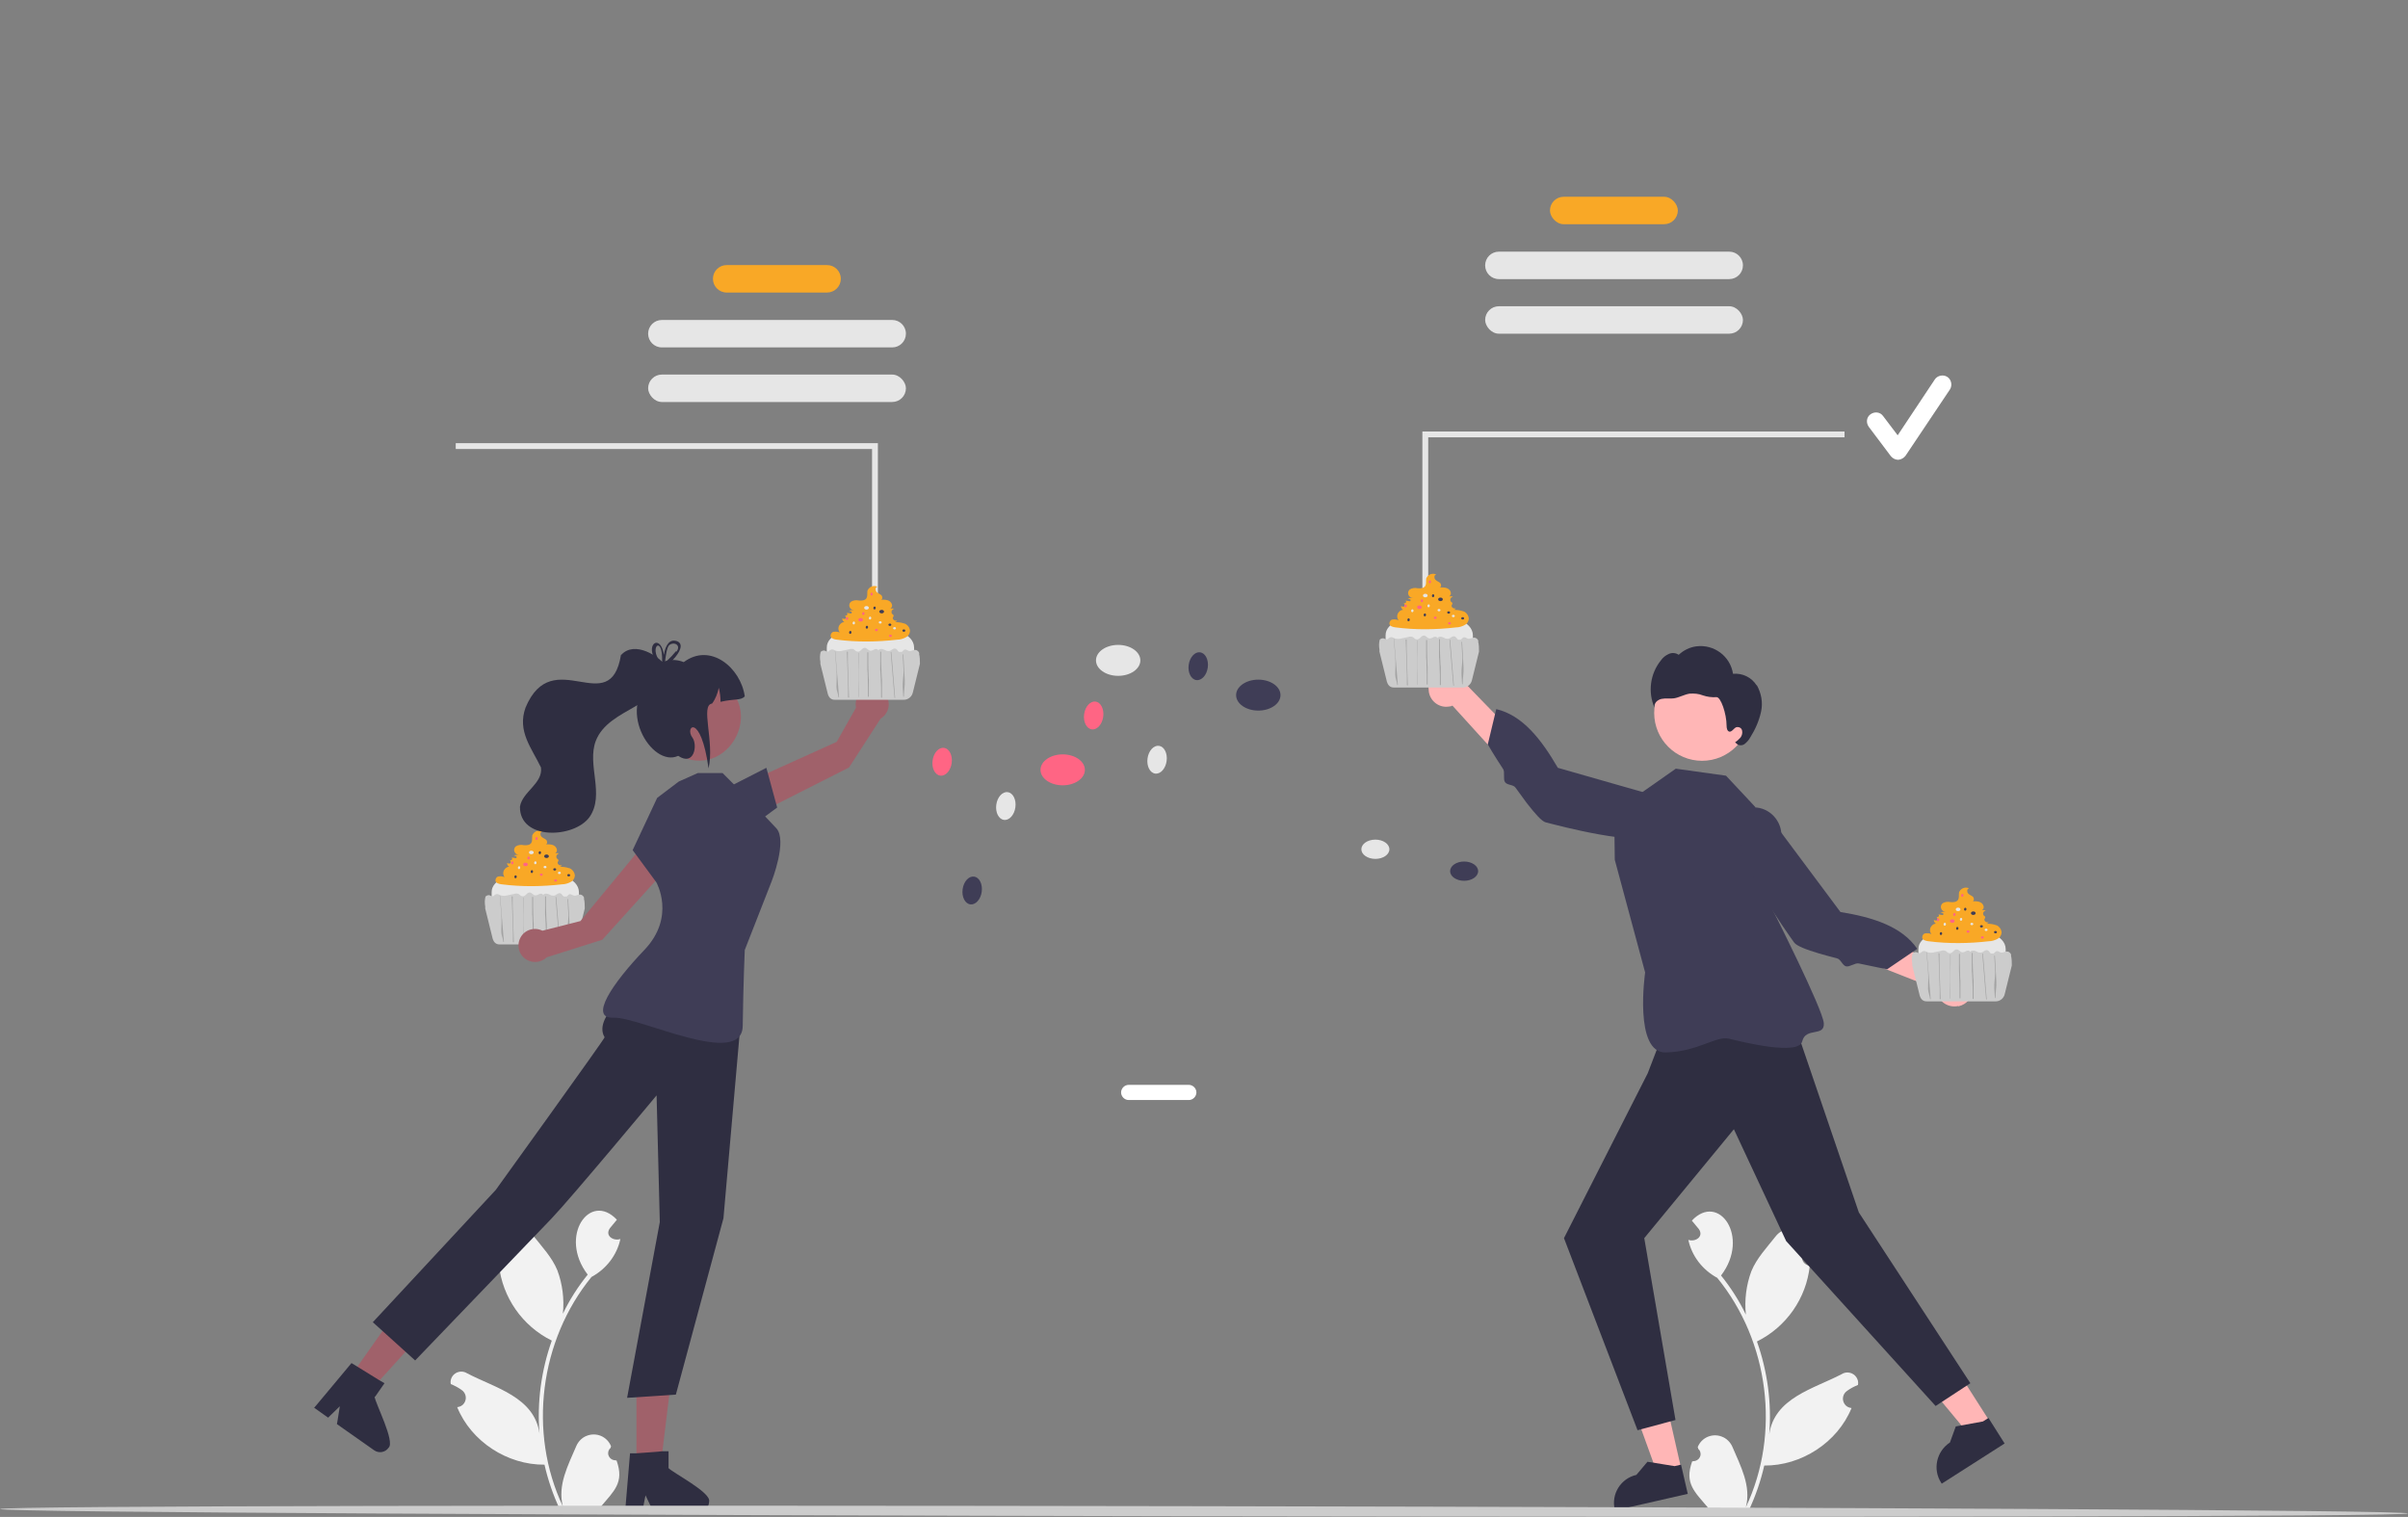 <?xml version="1.0" encoding="UTF-8"?>
<svg id="_레이어_1" data-name="레이어 1" xmlns="http://www.w3.org/2000/svg" version="1.1" viewBox="0 0 824.8 519.6">
  <rect x="0" y="0" width="824.8" height="519.6" fill="#808080" stroke="none"/>
  <defs>
    <style>
      .cls-1 {
        fill: #ccc;
      }

      .cls-1, .cls-2, .cls-3, .cls-4, .cls-5, .cls-6, .cls-7, .cls-8, .cls-9, .cls-10, .cls-11 {
        stroke-width: 0px;
      }

      .cls-2 {
        fill: #a0616a;
      }

      .cls-3 {
        fill: #3f3d56;
      }

      .cls-4 {
        fill: #f2f2f2;
      }

      .cls-5 {
        fill: #2f2e41;
      }

      .cls-6 {
        fill: #e6e6e6;
      }

      .cls-7 {
        fill: #000;
        isolation: isolate;
        opacity: .2;
      }

      .cls-8 {
        fill: #f9a826;
      }

      .cls-9 {
        fill: #ffb6b6;
      }

      .cls-10 {
        fill: #fff;
      }

      .cls-11 {
        fill: #ff6584;
      }
    </style>
  </defs>
  <rect class="cls-8" x="530.9" y="67.4" width="43.8" height="9.4" rx="4.7" ry="4.7"/>
  <path class="cls-6" d="M513.4,86.2h78.9c2.6,0,4.7,2.1,4.7,4.7h0c0,2.6-2.1,4.7-4.7,4.7h-78.9c-2.6,0-4.7-2.1-4.7-4.7h0c0-2.6,2.1-4.7,4.7-4.7Z"/>
  <rect class="cls-6" x="508.7" y="104.9" width="88.3" height="9.4" rx="4.7" ry="4.7"/>
  <path class="cls-6" d="M193.9,321.5h-21.7c-.6,0-3.8-1.7-3.8-3.8v-12.1c-.1-9.1,29.8-9.7,29.9,0v12.1c0,2.1-2.3,3.8-4.4,3.8Z"/>
  <path class="cls-8" d="M195,297.4c-1.1-.4-2.2-.5-3.3-.5.3,0,.6-.3.8-.5-.2,0-.4,0-.6,0-.2,0-.4-.1-.6-.3-.2-.1-.3-.4-.3-.6,0-.3.3-.5.3-.8,0-.3-.4-.5-.6-.7-.2-.4-.2-.9.1-1.2.2-.2.4-.4.7-.5-.4-.1-.9-.1-1.3,0,.5-.4.7-1,.5-1.5-.2-.7-.8-1.2-1.5-1.4-.7-.2-1.4-.2-2.2-.2.6-.2.5-1.2,0-1.6s-1.2-.6-1.6-1.1-.4-1.5.2-1.6v-.2c-1.4-.5-2.8.2-3.3,1.5,0,.1,0,.2,0,.3-.1.7.1,1.5-.3,2.2-.5.8-1.6.9-2.6.8-.9-.2-1.9-.1-2.7.4-.7.6-.8,1.6-.2,2.3.3.4.8.6,1.3.6-.6,0-1.2,0-1.8.2l.6.2c.1,0,.2.1.3.2.1,0,.1.2,0,.4,0,.2-.3.2-.5.1l-1.3-.2c.3,0,.4.4.3.6,0,.3-.4.4-.6.3,0,0-.1,0-.2-.1.1.2.2.3.3.5,0,.2,0,.4,0,.6-.3.2-.6.3-.9.1-.1,0-.2,0-.3-.1,0,0,0,0,0,.1,0,.5.3.9.7,1.2-.6,0-1.1.3-1.5.8-.7.8-.7,2,0,2.8-.6-.3-1.3-.4-2-.3-.7,0-1.2.7-1.2,1.4.1.9,1.2,1.2,2.1,1.3,6.9.9,13.9.8,20.8,0,.9,0,1.9-.3,2.7-.7.9-.4,1.5-1.2,1.6-2.2,0-1.1-.8-2.2-1.8-2.6Z"/>
  <path class="cls-1" d="M200.1,307.6c-.2-.7-.8-1.2-1.5-1.2-.7,0-1.3.5-1.9.4-.5,0-1-.6-1.5-.5-.5,0-.8.6-1.1.8h-1c-.4-.3-.6-.9-1.1-1.1-.8-.3-1.4.6-2.2.8-.5,0-1,0-1.4-.3-.4-.2-.9-.4-1.3-.4-.4,0-.8.1-1.1.5,0-.2-.3-.5-.6-.5-.4,0-.7.1-1,.3-.3.2-.7.3-1,.3-.8,0-1.2-1-2-1-1,0-1.4,1.5-2.5,1.3-.5,0-.8-.5-1.3-.8-.5-.2-1-.2-1.5,0l-2.4.5c-.7.2-1.5.2-2.2,0-.5-.2-1-.6-1.6-.4-.5.1-.7.7-1.2.7-.3,0-.6-.1-.9-.3-.5-.2-1.1,0-1.5.4-.3,1.1-.3,2.3-.1,3.4,0,.2,0,.5,0,.7l2.4,9.7c.3,1.5,1,2.6,2.5,2.6h23.7c1.5,0,2.8-1.1,3.1-2.6l2.4-9.7s0,0,0,0c0-1.2,0-2.3-.3-3.5Z"/>
  <path class="cls-7" d="M171.2,306.9l.5,6.1c.2,2,0,4.1,0,6.1,0,1.2.6,2.3.7,3.5,0,.1.2.1.2,0l-.5-6.1-.5-6.1-.3-3.5c0-.1-.2-.1-.2,0h0Z"/>
  <path class="cls-7" d="M175.3,307.1l.2,6.1.2,6.1v3.4c.1.1.3.1.3,0l-.2-6.1-.2-6.1v-3.4c-.1-.1-.3-.1-.3,0Z"/>
  <path class="cls-7" d="M179.3,307.5v5.9c0,0-.1,5.8-.1,5.8v3.3c0,0,0,.1,0,.1,0,0,.1,0,.1-.1v-5.9c0,0,.1-5.8.1-5.8v-3.3c0,0,0-.1,0-.1,0,0-.1,0-.1.1Z"/>
  <path class="cls-7" d="M182.3,307.3v5.9c.1,0,.2,5.9.2,5.9v3.3c0,0,.1.1.2.1,0,0,.1,0,.1-.1v-5.9c-.1,0-.2-5.9-.2-5.9v-3.3c0,0-.1-.1-.2-.1,0,0-.1,0-.1.1h0Z"/>
  <path class="cls-7" d="M186.7,307.1v6.1c.1,0,.3,6.1.3,6.1v3.4c0,0,.1.1.2.1,0,0,.1,0,.1-.1v-6.1c-.1,0-.3-6.1-.3-6.1v-3.4c0,0-.1-.1-.2-.1,0,0,0,0-.1.1Z"/>
  <path class="cls-7" d="M190.3,307.3l.5,6.1.5,6.1.3,3.4c0,.1.2.1.2,0l-.5-6.1-.5-6.1-.3-3.4c0-.1-.2-.1-.2,0Z"/>
  <path class="cls-7" d="M194.4,308l.3,5.6c0,1.9-.4,3.7-.3,5.6l.2,3.2c0,.1.2.1.2,0,0-1.9.4-3.7.3-5.6l-.3-5.6-.2-3.2c0-.1-.2-.1-.2,0Z"/>
  <ellipse class="cls-6" cx="182" cy="292" rx=".8" ry=".6"/>
  <ellipse class="cls-3" cx="187.2" cy="293.3" rx=".8" ry=".6"/>
  <ellipse class="cls-11" cx="180" cy="296.1" rx=".8" ry=".6"/>
  <ellipse class="cls-6" cx="186.7" cy="297" rx=".5" ry=".4"/>
  <ellipse class="cls-3" cx="190" cy="297.8" rx=".5" ry=".4"/>
  <ellipse class="cls-11" cx="185.4" cy="299.6" rx=".5" ry=".4"/>
  <ellipse class="cls-6" cx="191.6" cy="299" rx=".5" ry=".4"/>
  <ellipse class="cls-3" cx="194.8" cy="299.8" rx=".5" ry=".4"/>
  <ellipse class="cls-11" cx="190.3" cy="301.6" rx=".5" ry=".4"/>
  <ellipse class="cls-6" cx="177.9" cy="297.4" rx=".5" ry=".4" transform="translate(-141 433.1) rotate(-82.2)"/>
  <ellipse class="cls-3" cx="176.6" cy="300.6" rx=".5" ry=".4" transform="translate(-145.2 434.5) rotate(-82.2)"/>
  <ellipse class="cls-11" cx="175.5" cy="295.8" rx=".5" ry=".4" transform="translate(-141.4 429.3) rotate(-82.2)"/>
  <ellipse class="cls-6" cx="183.5" cy="295.7" rx=".5" ry=".4" transform="translate(-134.5 437.2) rotate(-82.2)"/>
  <ellipse class="cls-3" cx="182.3" cy="298.9" rx=".5" ry=".4" transform="translate(-138.7 438.6) rotate(-82.2)"/>
  <ellipse class="cls-11" cx="181.1" cy="294.1" rx=".5" ry=".4" transform="translate(-134.9 433.4) rotate(-82.2)"/>
  <ellipse class="cls-3" cx="185" cy="292.3" rx=".5" ry=".4" transform="translate(-129.8 435.7) rotate(-82.2)"/>
  <ellipse class="cls-11" cx="183.9" cy="287.5" rx=".5" ry=".4" transform="translate(-126 430.4) rotate(-82.2)"/>
  <ellipse class="cls-6" cx="383" cy="226.2" rx="7.6" ry="5.3"/>
  <ellipse class="cls-3" cx="431" cy="238.1" rx="7.6" ry="5.3"/>
  <ellipse class="cls-11" cx="364" cy="263.7" rx="7.6" ry="5.3"/>
  <ellipse class="cls-6" cx="471.1" cy="290.9" rx="4.8" ry="3.3"/>
  <ellipse class="cls-3" cx="501.5" cy="298.4" rx="4.8" ry="3.3"/>
  <ellipse class="cls-6" cx="344.7" cy="276.3" rx="4.8" ry="3.3" transform="translate(24 580.1) rotate(-82.2)"/>
  <ellipse class="cls-3" cx="333.2" cy="305.3" rx="4.8" ry="3.3" transform="translate(-14.7 593.7) rotate(-82.2)"/>
  <ellipse class="cls-11" cx="322.9" cy="261.1" rx="4.8" ry="3.3" transform="translate(20.2 545.4) rotate(-82.2)"/>
  <ellipse class="cls-6" cx="396.7" cy="260.5" rx="4.8" ry="3.3" transform="translate(84.4 617.9) rotate(-82.2)"/>
  <ellipse class="cls-11" cx="374.9" cy="245.4" rx="4.8" ry="3.3" transform="translate(80.6 583.2) rotate(-82.2)"/>
  <path class="cls-4" d="M580,500.5c1.3,0,2.4-1,2.5-2.3,0-.7-.2-1.4-.8-1.9,0-.2-.1-.4-.2-.6,1.3-3.3,5-4.9,8.3-3.6,1.6.6,2.9,1.9,3.6,3.5,2.8,6.6,6.5,13.4,4.6,20.7,12-25.4,7.9-56.9-9.8-78.6-5-2.7-8.7-7.4-9.9-13,2.4.8,5.4-1.1,3.6-3.7-.8-1-1.6-1.9-2.4-2.9,9.2-9.8,20.1,5.6,10,18.8,3.3,4.1,6.2,8.6,8.5,13.4-.5-5,.1-10.1,1.9-14.9,1.8-4.4,5.3-8.1,8.3-11.9,2.2-2.9,6.4-3.4,9.2-1.1,1.4,1.1,2.3,2.7,2.5,4.5-3.4,1.1-3.8,6,0,6.7-1.2,11.1-8,20.9-18.1,25.9,3.6,10.2,5.1,21.1,4.2,31.9,1.7-12.6,15.3-15.7,24.8-20.7,1.7-1.1,4-.6,5.1,1.1.5.8.7,1.7.5,2.6-1.3.5-2.6,1.2-3.7,2-1.5,1-1.9,3-.9,4.5.5.8,1.4,1.3,2.4,1.4-4.8,11.8-17.2,19.8-29.9,19.7-1.2,5.3-3,10.5-5.3,15.4h-18.9c0-.2-.1-.4-.2-.6,1.7.1,3.5,0,5.2-.3-4.6-5.5-8.2-8.3-5.5-15.9h0s0,0,0,0Z"/>
  <path class="cls-4" d="M210.8,500.2c-1.3,0-2.4-1-2.5-2.3,0-.7.2-1.4.8-1.9l.2-.6c-1.3-3.3-5-4.9-8.3-3.6-1.6.6-2.9,1.9-3.6,3.5-2.8,6.6-6.5,13.4-4.6,20.7-12-25.4-7.9-56.9,9.8-78.6,5-2.7,8.7-7.4,9.9-13-2.4.8-5.4-1.1-3.6-3.7.8-1,1.6-1.9,2.4-2.9-9.2-9.8-20.1,5.6-10,18.8-3.3,4.1-6.2,8.6-8.5,13.4.5-5-.1-10.1-1.9-14.9-1.8-4.4-5.3-8.1-8.3-11.9-2.2-2.9-6.4-3.4-9.2-1.1-1.4,1.1-2.3,2.7-2.5,4.5,3.4,1.1,3.8,6,0,6.7,1.2,11.1,8,20.9,18.1,25.9-3.6,10.2-5.1,21.1-4.2,31.9-1.7-12.6-15.3-15.7-24.8-20.7-1.7-1.1-4-.6-5.1,1.1-.5.8-.7,1.7-.5,2.6,1.3.5,2.6,1.2,3.7,2,1.5,1,1.9,3,.9,4.5-.5.8-1.4,1.3-2.4,1.4,4.8,11.8,17.2,19.8,29.9,19.7,1.2,5.3,3,10.5,5.3,15.4h18.9c0-.2.1-.4.2-.6-1.7.1-3.5,0-5.2-.3,4.6-5.5,8.2-8.3,5.5-15.9h0s0,0,0,0Z"/>
  <path class="cls-2" d="M258.1,279.5l-2-11.6,30.5-13.8,6.6-11.7c-.6-3.1,1.3-6.1,4.4-6.7,3.1-.6,6.1,1.3,6.7,4.4.5,2.4-.6,4.8-2.7,6.1l-10.8,16.7-32.6,16.5Z"/>
  <polygon class="cls-3" points="248.8 270 262.5 263 266.2 276.6 256.6 283.7 248.8 270"/>
  <polygon class="cls-2" points="218 502 226.3 502 230.2 469.9 218 469.9 218 502"/>
  <path class="cls-5" d="M229,502.7v-5.6h-2.2c0,.1-8.9.7-8.9.7h-2.1c0,.1-1.6,19-1.6,19v1c0,0,5.8,0,5.8,0l.2-1,.9-4.6,2.2,4.6.5,1h15.6c1.9,0,3.5-1.6,3.5-3.5.7-3.1-12.3-9.7-14-11.5h0Z"/>
  <polygon class="cls-2" points="119.6 472.1 126.4 476.8 148.1 452.9 138.1 445.9 119.6 472.1"/>
  <path class="cls-5" d="M128.5,478.4l3.2-4.6-1.9-1.1-7.6-4.7-1.8-1.1-12.1,14.5-.7.8,4.8,3.4.7-.7,3.3-3.2-.8,5-.2,1.1,12.8,9c1.6,1.1,3.8.7,4.9-.9,2.3-2.1-4.5-15.1-4.8-17.5h0Z"/>
  <path class="cls-2" d="M230.8,294.7l-10.7-5-21.3,25.8-13,3.3c-2.8-1.4-6.2-.3-7.6,2.5-1.4,2.8-.3,6.2,2.5,7.6,2.2,1.1,4.8.7,6.6-1l19-6,24.5-27.1Z"/>
  <path class="cls-5" d="M220,336.3s-17.5,11.4-12.9,19c.2.3-37.3,52.3-37.3,52.3l-42.1,45.3,14.5,13.1s40-41.6,46.7-48.6,36-42.2,36-42.2l1.1,43.4-11.2,60.2,16.7-1.1,16.3-60.4,6-68.4-33.7-12.8Z"/>
  <path class="cls-3" d="M232.5,267.7l-7.4,5.6-8.4,17.9,8.1,11s6.8,11.8-4.1,23.2-19.2,23.6-10.5,23.2,44,17.5,44.2,2.8.7-26,.7-26l9.2-23.5s5.5-14,1.6-18.2-9-9.5-9-9.5l-9.4-9.4h-8.5l-6.5,2.9Z"/>
  <path class="cls-2" d="M246.3,233.3c16.5,9.4,3,34.2-13.9,25.4-16.5-9.4-3-34.2,13.9-25.4Z"/>
  <path class="cls-5" d="M255.1,238.5c-1.2,1.5-3.6.8-8.3,1.9,0-1.6-.2-3.2-.6-4.8-.4,1.9-1.1,3.8-2.3,5.4-4.1.5.9,13-1.2,22.2-2.7-19.4-8.4-14.3-5.5-10.5,1.8,2.5.6,9.9-4.9,6.2-9.1,4.3-22.2-17.2-7.7-27.4-.3-5.5,5.8-6.3,9.6-4.7,9.1-6.8,19.5,1.9,20.9,11.7h0Z"/>
  <path class="cls-5" d="M212.7,224.3c-3.7,22.6-23.4-4.2-32.7,18.1-2.9,8.1,2.1,13.8,5.3,20.5.7,5.5-6.4,8.3-7.2,13.4-.2,11.6,18.5,10.9,23.8,3.6,5.4-7.7-1-18,2.2-26.2,4.5-11.4,23-11.5,24.7-24.8-3.1-4.4-11.5-9.5-16-4.6Z"/>
  <path class="cls-5" d="M227.6,226.6c-.1,0-.2.1-.3.2h0c-.1,0-.2.1-.3.2,0,0,0,0,0,0-.1-.1-.3-.3-.4-.4,0,.2,0,.4,0,.6h0c.1.2.3.3.4.5.1,0,.2-.2.4-.3,0,0,.2-.1.2-.2,0-.2,0-.4,0-.6h0ZM231.4,219.5c-2.8-.6-3.7,3-4,4.8-1-6.5-5.3-4.4-3.8,0,.5,1.3,1.2,2.5,2.2,3.5.1.2.3.3.4.5-.2.9.7.7,1.9-.2.9-.6,1.7-1.3,2.4-2.1,2.3-2.4,4.1-5.7,1-6.5ZM231.5,223.1c-.9,1.1-1.9,2.2-2.9,3.1-.3.3-.7.6-1,.9,0,0,0,.1,0,.2,0,0,0,.1,0,.2-.4.6-.8.3-.9-.2,0,0,0,0,0,0-.5-.5-.9-1.1-1.3-1.7-2.6-4.5,1.6-7.6,1.4.8,0,0,0,.2,0,.2,0,.2,0,.4,0,.6h0c.1.2.3.3.4.5.1,0,.2-.2.4-.3,0,0,.2-.1.2-.2,0-.2,0-.4,0-.6h0c.2-1.7.6-4.8,1.4-5.6,1.8-1.4,4.2.1,2.5,2.2h0ZM227.6,226.6c-.1,0-.2.1-.3.2h0c-.1,0-.2.1-.3.2,0,0,0,0,0,0-.1-.1-.3-.3-.4-.4,0,.2,0,.4,0,.6h0c.1.2.3.3.4.5.1,0,.2-.2.4-.3,0,0,.2-.1.2-.2,0-.2,0-.4,0-.6h0Z"/>
  <polygon class="cls-9" points="575.9 503.3 567.8 505.1 556.8 474.7 568.8 472 575.9 503.3"/>
  <path class="cls-5" d="M578.1,511.7l-25,5.7v-.3c-1.3-5.4,2.1-10.7,7.4-11.9h0s3.8-4.5,3.8-4.5l9.3,1.5,2.2-.5,2.3,10h0Z"/>
  <polygon class="cls-9" points="681.8 487.3 674.8 491.8 654.1 466.9 664.5 460.2 681.8 487.3"/>
  <path class="cls-5" d="M686.7,494.4l-21.6,13.8-.2-.3c-3-4.6-1.6-10.8,3-13.8h0s2-5.5,2-5.5l9.3-1.7,1.9-1.2,5.5,8.7Z"/>
  <polygon class="cls-5" points="570.5 351.7 564.4 367.6 535.7 424.1 560.9 489.9 573.9 486.4 563.2 424.1 593.9 386.8 611.8 425.1 663 481.6 674.9 473.8 636.7 415.3 611.4 341.1 570.5 351.7"/>
  <path class="cls-3" d="M601.3,276.5l-10.1-10.8-17.2-2.4-21.1,14.8.2,16.4,10.4,38.6s-4,27.7,7.1,27.4,17.2-5.8,21.7-4.7,23.8,5.9,25,.9,7.7-1.4,7.4-6.2-17.6-39-17.6-39l3-24.1c.7-5.3-3.1-10.2-8.4-10.8h0c-.2,0-.4,0-.5,0h0Z"/>
  <path class="cls-9" d="M670.7,344.6c-3.3.7-6.6-1.4-7.3-4.7,0-.4-.1-.7-.1-1.1l-46.2-18.2,8.8-7.2,43.8,19c3.4.1,6.1,3,6,6.4,0,2.9-2.1,5.3-4.9,5.9Z"/>
  <path class="cls-3" d="M605.2,278.5s-7.9,0-8.8,8.9,15.5,31.7,18.1,35.4c.8,1.2,4.2,2.5,8.6,3.8,1.9.6,4.1,1.1,6.2,1.7,1.2.3,1.8,2.4,3,2.7,1.2.3,3.1-1.2,4.3-1,5.5,1.2,9.8,2,9.8,2l10.3-7c-5.2-7.6-15.1-10.8-26.3-12.6l-25.2-33.8Z"/>
  <path class="cls-9" d="M489.4,236.9c.5,3.4,3.7,5.7,7,5.1.4,0,.7-.1,1.1-.3l33.4,36.8,3.6-10.8-33.3-34.3c-1.3-3.2-4.9-4.6-8.1-3.3-2.6,1.1-4.2,3.9-3.7,6.7h0Z"/>
  <path class="cls-3" d="M574.3,274.7s2.8,7.3-5.2,11.4-35.2-3.3-39.6-4.4c-1.4-.3-3.8-3.1-6.6-6.7-1.2-1.6-2.5-3.4-3.8-5.2-.7-1.1-2.9-.8-3.6-1.9-.7-1,0-3.4-.6-4.4-3.1-4.7-5.3-8.5-5.3-8.5l2.9-12.1c9,2.1,15.4,10.3,21.1,20.1l40.6,11.6Z"/>
  <circle class="cls-9" cx="583" cy="244.2" r="16.4"/>
  <path class="cls-5" d="M601.7,234.8c-1.7-2.8-4.9-4.3-8.1-4-.9-6-6.5-10.2-12.6-9.4-2.2.3-4.3,1.3-6,2.9-1-.7-2.3-.8-3.4-.3-1.1.5-2,1.2-2.7,2.2-3.7,4.6-4.5,10.8-2.2,16.2-.4-1.4,1-2.7,2.4-3,1.4-.3,2.9,0,4.3-.2,1.8-.3,3.5-1.3,5.3-1.6,1.6-.1,3.1,0,4.6.6,1.5.5,3,.7,4.6.6,1.5-.2,3.5,5.7,3.5,9.8,0,.8.2,1.8.9,2,.9.2,1.5-1.1,2.4-1.5.9-.2,1.8.2,2,1.1.2.8,0,1.7-.5,2.4-.6.7-1.2,1.2-1.9,1.7l.4.3c.7.8,1.9.9,2.8.3.8-.6,1.5-1.4,2-2.3,1.7-2.7,3-5.6,3.7-8.8.7-3.1.1-6.4-1.5-9.2Z"/>
  <ellipse class="cls-3" cx="410.7" cy="228.4" rx="4.8" ry="3.3" transform="translate(128.4 604.1) rotate(-82.2)"/>
  <path class="cls-6" d="M682.6,341h-21.7c-.6,0-3.8-1.7-3.8-3.8v-12.1c-.1-9.1,29.8-9.7,29.9,0v12.1c0,2.1-2.3,3.8-4.4,3.8Z"/>
  <path class="cls-8" d="M683.7,316.9c-1.1-.4-2.2-.5-3.3-.5.3,0,.6-.3.8-.5-.2,0-.4,0-.6,0-.2,0-.4-.1-.6-.3-.2-.1-.3-.4-.3-.6,0-.3.3-.5.3-.8,0-.3-.4-.5-.6-.7-.2-.4-.2-.9.1-1.2.2-.2.4-.4.7-.5-.4-.1-.9-.1-1.3,0,.5-.4.7-1,.5-1.5-.2-.7-.8-1.2-1.5-1.4-.7-.2-1.4-.2-2.2-.2.6-.2.5-1.2,0-1.6s-1.2-.6-1.6-1.1-.4-1.5.2-1.6v-.2c-1.4-.5-2.8.2-3.3,1.5,0,.1,0,.2,0,.3-.1.7.1,1.5-.3,2.2-.5.8-1.6.9-2.6.8-.9-.2-1.9-.1-2.7.4-.7.6-.8,1.6-.2,2.3.3.4.8.6,1.3.6-.6,0-1.2,0-1.8.2l.6.2c.1,0,.2.1.3.2.1,0,.1.2,0,.4,0,.2-.3.2-.5.1l-1.3-.2c.3,0,.4.4.3.6s-.4.4-.6.3c0,0-.1,0-.2-.1.1.2.2.3.3.5,0,.2,0,.4,0,.6-.3.2-.6.3-.9.1-.1,0-.2,0-.3-.1,0,0,0,0,0,.1,0,.5.3.9.7,1.2-.6,0-1.1.3-1.5.8-.7.8-.7,2,0,2.8-.6-.3-1.3-.4-2-.3-.7,0-1.2.7-1.2,1.4.1.9,1.2,1.2,2.1,1.3,6.9.9,13.9.8,20.8,0,.9,0,1.9-.3,2.7-.7.9-.4,1.5-1.2,1.6-2.2,0-1.1-.8-2.2-1.8-2.6Z"/>
  <path class="cls-1" d="M688.9,327.1c-.2-.7-.8-1.2-1.5-1.2-.7,0-1.3.5-1.9.4-.5,0-1-.6-1.5-.5-.5,0-.8.6-1.1.8h-1c-.4-.3-.6-.9-1.1-1.1-.8-.3-1.4.6-2.2.8-.5,0-1,0-1.4-.3-.4-.2-.9-.4-1.3-.4-.4,0-.8.1-1.1.5,0-.2-.3-.5-.6-.5-.4,0-.7.1-1,.3-.3.2-.7.3-1,.3-.8,0-1.2-1-2-1-1,0-1.4,1.5-2.5,1.3-.5,0-.8-.5-1.3-.8-.5-.2-1-.2-1.5,0l-2.4.5c-.7.2-1.5.2-2.2,0-.5-.2-1-.6-1.6-.4-.5.1-.7.7-1.2.7-.3,0-.6-.1-.9-.3-.5-.2-1.1,0-1.5.4-.3,1.1-.3,2.3-.1,3.4,0,.2,0,.5,0,.7l2.4,9.7c.3,1.5,1,2.6,2.5,2.6h23.7c1.5,0,2.8-1.1,3.1-2.6l2.4-9.7s0,0,0,0c0-1.2,0-2.3-.3-3.5Z"/>
  <path class="cls-7" d="M659.9,326.4l.5,6.2c.2,2,0,4.1,0,6.1,0,1.2.6,2.3.7,3.5,0,.1.2.1.2,0l-.5-6.2-.5-6.2-.3-3.5c0-.1-.2-.1-.2,0Z"/>
  <path class="cls-7" d="M664,326.6l.2,6.1.2,6.1v3.4c.1.1.3.1.3,0l-.2-6.1-.2-6.1v-3.4c-.1-.1-.3-.1-.3,0Z"/>
  <path class="cls-7" d="M668,327v5.9c0,0-.1,5.8-.1,5.8v3.3c0,0,0,.1,0,.1,0,0,.1,0,.1-.1v-5.9c0,0,.1-5.8.1-5.8v-3.3c0,0,0-.1,0-.1,0,0-.1,0-.1.1Z"/>
  <path class="cls-7" d="M671,326.8v5.9c.1,0,.2,5.9.2,5.9v3.3c0,0,.1.1.2.1,0,0,.1,0,.1-.1v-5.9c-.1,0-.2-5.9-.2-5.9v-3.3c0,0-.1-.1-.2-.1,0,0-.1,0-.1.1Z"/>
  <path class="cls-7" d="M675.4,326.5v6.1c.1,0,.3,6.1.3,6.1v3.4c0,0,.1.1.2.1,0,0,.1,0,.1-.1v-6.1c-.1,0-.3-6.1-.3-6.1v-3.4c0,0-.1-.1-.2-.1,0,0-.1,0-.1.1Z"/>
  <path class="cls-7" d="M679,326.7l.5,6.1.5,6.1.3,3.4c0,.1.2.1.2,0l-.5-6.1-.5-6.1-.3-3.4c0-.1-.2-.1-.2,0Z"/>
  <path class="cls-7" d="M683.1,327.4l.3,5.6c0,1.9-.4,3.7-.3,5.6l.2,3.2c0,.1.2.1.2,0,0-1.9.4-3.7.3-5.6l-.3-5.6-.2-3.2c0-.1-.2-.1-.2,0Z"/>
  <ellipse class="cls-6" cx="670.7" cy="311.5" rx=".8" ry=".6"/>
  <ellipse class="cls-3" cx="675.9" cy="312.8" rx=".8" ry=".6"/>
  <ellipse class="cls-11" cx="668.7" cy="315.5" rx=".8" ry=".6"/>
  <ellipse class="cls-6" cx="675.4" cy="316.5" rx=".5" ry=".4"/>
  <ellipse class="cls-3" cx="678.7" cy="317.3" rx=".5" ry=".4"/>
  <ellipse class="cls-11" cx="674.1" cy="319.1" rx=".5" ry=".4"/>
  <ellipse class="cls-6" cx="680.3" cy="318.5" rx=".5" ry=".4"/>
  <ellipse class="cls-3" cx="683.5" cy="319.3" rx=".5" ry=".4"/>
  <ellipse class="cls-11" cx="679" cy="321.1" rx=".5" ry=".4"/>
  <ellipse class="cls-6" cx="666.6" cy="316.9" rx=".5" ry=".4" transform="translate(261.7 934) rotate(-82.2)"/>
  <ellipse class="cls-3" cx="665.3" cy="320" rx=".5" ry=".4" transform="translate(257.5 935.5) rotate(-82.2)"/>
  <ellipse class="cls-11" cx="664.2" cy="315.3" rx=".5" ry=".4" transform="translate(261.3 930.3) rotate(-82.2)"/>
  <ellipse class="cls-6" cx="672.2" cy="315.2" rx=".5" ry=".4" transform="translate(268.2 938.1) rotate(-82.2)"/>
  <ellipse class="cls-3" cx="671" cy="318.3" rx=".5" ry=".4" transform="translate(264 939.6) rotate(-82.2)"/>
  <ellipse class="cls-11" cx="669.9" cy="313.6" rx=".5" ry=".4" transform="translate(267.8 934.4) rotate(-82.2)"/>
  <ellipse class="cls-3" cx="673.7" cy="311.7" rx=".5" ry=".4" transform="translate(272.9 936.6) rotate(-82.2)"/>
  <ellipse class="cls-11" cx="672.6" cy="307" rx=".5" ry=".4" transform="translate(276.7 931.4) rotate(-82.2)"/>
  <path class="cls-1" d="M824.8,518.4c-.8,2.3-824,.8-824.8-1.5.8-2.3,824-.8,824.8,1.5Z"/>
  <path class="cls-10" d="M407.2,371.6h-20.6c-1.4,0-2.6,1.2-2.6,2.6s1.2,2.6,2.6,2.6h20.6c1.4,0,2.6-1.2,2.6-2.6s-1.2-2.6-2.6-2.6Z"/>
  <path class="cls-8" d="M248.9,90.8h34.4c2.6,0,4.7,2.1,4.7,4.7h0c0,2.6-2.1,4.7-4.7,4.7h-34.4c-2.6,0-4.7-2.1-4.7-4.7h0c0-2.6,2.1-4.7,4.7-4.7Z"/>
  <path class="cls-6" d="M226.7,109.6h78.9c2.6,0,4.7,2.1,4.7,4.7h0c0,2.6-2.1,4.7-4.7,4.7h-78.9c-2.6,0-4.7-2.1-4.7-4.7h0c0-2.6,2.1-4.7,4.7-4.7Z"/>
  <rect class="cls-6" x="222" y="128.3" width="88.3" height="9.4" rx="4.7" ry="4.7"/>
  <polygon class="cls-6" points="300.7 228.8 298.7 228.8 298.7 153.8 156.1 153.8 156.1 151.8 300.7 151.8 300.7 228.8"/>
  <polygon class="cls-6" points="489.2 224.9 487.2 224.9 487.2 147.8 631.8 147.8 631.8 149.8 489.2 149.8 489.2 224.9"/>
  <path class="cls-10" d="M650.2,157.5c-1,0-1.9-.5-2.5-1.2l-7.6-10.1c-1-1.4-.8-3.3.6-4.3,1.4-1,3.3-.8,4.3.6h0s5,6.6,5,6.6l12.7-19.1c.9-1.4,2.9-1.8,4.3-.9s1.8,2.9.9,4.3h0l-15.2,22.7c-.6.8-1.5,1.3-2.5,1.4,0,0,0,0,0,0Z"/>
  <path class="cls-6" d="M308.7,237.7h-21.7c-.6,0-3.8-1.7-3.8-3.8v-12.1c-.1-9.1,29.8-9.7,29.9,0v12.1c0,2.1-2.3,3.8-4.4,3.8Z"/>
  <path class="cls-8" d="M309.8,213.6c-1.1-.4-2.2-.5-3.3-.5.3,0,.6-.3.8-.5-.2,0-.4,0-.6,0-.2,0-.4-.1-.6-.3-.2-.1-.3-.4-.3-.6,0-.3.3-.5.3-.8,0-.3-.4-.5-.6-.7-.2-.4-.2-.9.1-1.2.2-.2.4-.4.7-.5-.4-.1-.9-.1-1.3,0,.5-.4.7-1,.5-1.5-.2-.7-.8-1.2-1.5-1.4-.7-.2-1.4-.2-2.2-.2.6-.2.5-1.2,0-1.6s-1.2-.6-1.6-1.1-.4-1.5.2-1.6v-.2c-1.4-.5-2.8.2-3.3,1.5,0,.1,0,.2,0,.3-.1.7.1,1.5-.3,2.2-.5.8-1.6.9-2.6.8-.9-.2-1.9-.1-2.7.4-.7.6-.8,1.6-.2,2.3.3.4.8.6,1.3.6-.6,0-1.2,0-1.8.2l.6.2c.1,0,.2.1.3.2.1,0,.1.2,0,.4,0,.2-.3.2-.5.1l-1.3-.2c.3,0,.4.4.3.6,0,.3-.4.4-.6.3,0,0-.1,0-.2-.1.1.2.2.3.3.5,0,.2,0,.4,0,.6-.3.2-.6.3-.9.1-.1,0-.2,0-.3-.1,0,0,0,0,0,.1,0,.5.3.9.7,1.2-.6,0-1.1.3-1.5.8-.7.8-.7,2,0,2.8-.6-.3-1.3-.4-2-.3-.7,0-1.2.7-1.2,1.4.1.9,1.2,1.2,2.1,1.3,6.9.9,13.9.8,20.8,0,.9,0,1.9-.3,2.7-.7.9-.4,1.5-1.2,1.6-2.2,0-1.1-.8-2.2-1.8-2.6Z"/>
  <path class="cls-1" d="M314.9,223.8c-.2-.7-.8-1.2-1.5-1.2-.7,0-1.3.5-1.9.4-.5,0-1-.6-1.5-.5-.5,0-.8.6-1.1.8h-1c-.4-.3-.6-.9-1.1-1.1-.8-.3-1.4.6-2.2.8-.5,0-1,0-1.4-.3-.4-.2-.9-.4-1.3-.4-.4,0-.8.1-1.1.5,0-.2-.3-.5-.6-.5-.4,0-.7.1-1,.3-.3.2-.7.3-1,.3-.8,0-1.2-1-2-1-1,0-1.4,1.5-2.5,1.3-.5,0-.8-.5-1.3-.8-.5-.2-1-.2-1.5,0l-2.4.5c-.7.2-1.5.2-2.2,0-.5-.2-1-.6-1.6-.4-.5.1-.7.7-1.2.7-.3,0-.6-.1-.9-.3-.5-.2-1.1,0-1.5.4-.3,1.1-.3,2.3-.1,3.4,0,.2,0,.5,0,.7l2.4,9.7c.3,1.5,1,2.6,2.5,2.6h23.7c1.5,0,2.8-1.1,3.1-2.6l2.4-9.7s0,0,0,0c0-1.2,0-2.3-.3-3.5Z"/>
  <path class="cls-7" d="M286,223.1l.5,6.1c.2,2,0,4.1,0,6.1,0,1.2.6,2.3.7,3.5,0,.1.2.1.2,0l-.5-6.1-.5-6.1-.3-3.5c0-.1-.2-.1-.2,0Z"/>
  <path class="cls-7" d="M290.1,223.3l.2,6.1.2,6.1v3.4c.1.1.3.1.3,0l-.2-6.1-.2-6.1v-3.4c-.1-.1-.3-.1-.3,0Z"/>
  <path class="cls-7" d="M294.1,223.7v5.9c0,0-.1,5.8-.1,5.8v3.3c0,0,0,.1,0,.1,0,0,.1,0,.1-.1v-5.9c0,0,.1-5.8.1-5.8v-3.3c0,0,0-.1,0-.1,0,0-.1,0-.1.1Z"/>
  <path class="cls-7" d="M297.1,223.5v5.9c.1,0,.2,5.9.2,5.9v3.3c0,0,.1.1.2.1,0,0,.1,0,.1-.1v-5.9c-.1,0-.2-5.9-.2-5.9v-3.3c0,0-.1-.1-.2-.1,0,0-.1,0-.1.1Z"/>
  <path class="cls-7" d="M301.5,223.3v6.1c.1,0,.3,6.1.3,6.1v3.4c0,0,.1.1.2.1,0,0,.1,0,.1-.1v-6.1c-.1,0-.3-6.1-.3-6.1v-3.4c0,0-.1-.1-.2-.1,0,0-.1,0-.1.1Z"/>
  <path class="cls-7" d="M305.1,223.4l.5,6.1.5,6.1.3,3.4c0,.1.2.1.2,0l-.5-6.1-.5-6.1-.3-3.4c0-.1-.2-.1-.2,0Z"/>
  <path class="cls-7" d="M309.2,224.2l.3,5.6c0,1.9-.4,3.7-.3,5.6l.2,3.2c0,.1.2.1.2,0,0-1.9.4-3.7.3-5.6l-.3-5.6-.2-3.2c0-.1-.2-.1-.2,0Z"/>
  <ellipse class="cls-6" cx="296.8" cy="208.2" rx=".8" ry=".6"/>
  <ellipse class="cls-3" cx="302" cy="209.5" rx=".8" ry=".6"/>
  <ellipse class="cls-11" cx="294.8" cy="212.3" rx=".8" ry=".6"/>
  <ellipse class="cls-6" cx="301.5" cy="213.2" rx=".5" ry=".4"/>
  <ellipse class="cls-3" cx="304.8" cy="214" rx=".5" ry=".4"/>
  <ellipse class="cls-11" cx="300.2" cy="215.8" rx=".5" ry=".4"/>
  <ellipse class="cls-6" cx="306.4" cy="215.2" rx=".5" ry=".4"/>
  <ellipse class="cls-3" cx="309.6" cy="216" rx=".5" ry=".4"/>
  <ellipse class="cls-11" cx="305" cy="217.8" rx=".5" ry=".4"/>
  <ellipse class="cls-6" cx="292.7" cy="213.6" rx=".5" ry=".4" transform="translate(41.1 474.4) rotate(-82.2)"/>
  <ellipse class="cls-3" cx="291.4" cy="216.8" rx=".5" ry=".4" transform="translate(36.9 475.9) rotate(-82.2)"/>
  <ellipse class="cls-11" cx="290.3" cy="212" rx=".5" ry=".4" transform="translate(40.7 470.7) rotate(-82.2)"/>
  <ellipse class="cls-6" cx="298.3" cy="211.9" rx=".5" ry=".4" transform="translate(47.6 478.5) rotate(-82.2)"/>
  <ellipse class="cls-3" cx="297.1" cy="215.1" rx=".5" ry=".4" transform="translate(43.5 480) rotate(-82.2)"/>
  <ellipse class="cls-11" cx="295.9" cy="210.3" rx=".5" ry=".4" transform="translate(47.2 474.8) rotate(-82.2)"/>
  <ellipse class="cls-3" cx="299.8" cy="208.4" rx=".5" ry=".4" transform="translate(52.4 477) rotate(-82.2)"/>
  <ellipse class="cls-11" cx="298.7" cy="203.7" rx=".5" ry=".4" transform="translate(56.2 471.8) rotate(-82.2)"/>
  <path class="cls-6" d="M500.1,233.5h-21.7c-.6,0-3.8-1.7-3.8-3.8v-12.1c-.1-9.1,29.8-9.7,29.9,0v12.1c0,2.1-2.3,3.8-4.4,3.8Z"/>
  <path class="cls-8" d="M501.2,209.4c-1.1-.4-2.2-.5-3.3-.5.3,0,.6-.3.8-.5-.2,0-.4,0-.6,0-.2,0-.4-.1-.6-.3-.2-.1-.3-.4-.3-.6,0-.3.3-.5.3-.8,0-.3-.4-.5-.6-.7-.2-.4-.2-.9.1-1.2.2-.2.4-.4.7-.5-.4-.1-.9-.1-1.3,0,.5-.4.7-1,.5-1.5-.2-.7-.8-1.2-1.5-1.4-.7-.2-1.4-.2-2.2-.2.6-.2.5-1.2,0-1.6s-1.2-.6-1.6-1.1-.4-1.5.2-1.6v-.2c-1.4-.5-2.8.2-3.3,1.5,0,.1,0,.2,0,.3-.1.7.1,1.5-.3,2.2-.5.8-1.6.9-2.6.8-.9-.2-1.9-.1-2.7.4-.7.6-.8,1.6-.2,2.3.3.4.8.6,1.3.6-.6,0-1.2,0-1.8.2l.6.2c.1,0,.2.1.3.2.1,0,.1.2,0,.4,0,.2-.3.2-.5.1l-1.3-.2c.3,0,.4.4.3.6s-.4.4-.6.3c0,0-.1,0-.2-.1.1.2.2.3.3.5,0,.2,0,.4,0,.6-.3.2-.6.3-.9.1-.1,0-.2,0-.3-.1,0,0,0,0,0,.1,0,.5.3.9.7,1.2-.6,0-1.1.3-1.5.8-.7.8-.7,2,0,2.8-.6-.3-1.3-.4-2-.3-.7,0-1.2.7-1.2,1.4.1.9,1.2,1.2,2.1,1.3,6.9.9,13.9.8,20.8,0,.9,0,1.9-.3,2.7-.7.9-.4,1.5-1.2,1.6-2.2,0-1.1-.8-2.2-1.8-2.6Z"/>
  <path class="cls-1" d="M506.4,219.6c-.2-.7-.8-1.2-1.5-1.2-.7,0-1.3.5-1.9.4-.5,0-1-.6-1.5-.5-.5,0-.8.6-1.1.8h-1c-.4-.3-.6-.9-1.1-1.1-.8-.3-1.4.6-2.2.8-.5,0-1,0-1.4-.3-.4-.2-.9-.4-1.3-.4-.4,0-.8.1-1.1.5,0-.2-.3-.5-.6-.5-.4,0-.7.1-1,.3-.3.2-.7.3-1,.3-.8,0-1.2-1-2-1-1,0-1.4,1.5-2.5,1.3-.5,0-.8-.5-1.3-.8-.5-.2-1-.2-1.5,0l-2.4.5c-.7.2-1.5.2-2.2,0-.5-.2-1-.6-1.6-.4-.5.1-.7.7-1.2.7-.3,0-.6-.1-.9-.3-.5-.2-1.1,0-1.5.4-.3,1.1-.3,2.3-.1,3.4,0,.2,0,.5,0,.7l2.4,9.7c.3,1.5,1,2.6,2.5,2.6h23.7c1.5,0,2.8-1.1,3.1-2.6l2.4-9.7s0,0,0,0c0-1.2,0-2.3-.3-3.5Z"/>
  <path class="cls-7" d="M477.4,218.9l.5,6.1c.2,2,0,4.1,0,6.1,0,1.2.6,2.3.7,3.5,0,.1.2.1.2,0l-.5-6.1-.5-6.1-.3-3.5c0-.1-.2-.1-.2,0Z"/>
  <path class="cls-7" d="M481.5,219.1l.2,6.1.2,6.1v3.4c.1.1.3.1.3,0l-.2-6.1-.2-6.1v-3.4c-.1-.1-.3-.1-.3,0Z"/>
  <path class="cls-7" d="M485.5,219.5v5.9c0,0-.1,5.8-.1,5.8v3.3c0,0,0,.1,0,.1,0,0,.1,0,.1-.1v-5.9c0,0,.1-5.8.1-5.8v-3.3c0,0,0-.1,0-.1,0,0-.1,0-.1.1Z"/>
  <path class="cls-7" d="M488.5,219.3v5.9c.1,0,.2,5.9.2,5.9v3.3c0,0,.1.1.2.1,0,0,.1,0,.1-.1v-5.9c-.1,0-.2-5.9-.2-5.9v-3.3c0,0-.1-.1-.2-.1,0,0-.1,0-.1.1Z"/>
  <path class="cls-7" d="M492.9,219v6.1c.1,0,.3,6.1.3,6.1v3.4c0,0,.1.1.2.1,0,0,.1,0,.1-.1v-6.1c-.1,0-.3-6.1-.3-6.1v-3.4c0,0-.1-.1-.2-.1,0,0-.1,0-.1.1Z"/>
  <path class="cls-7" d="M496.5,219.2l.5,6.1.5,6.1.3,3.4c0,.1.2.1.2,0l-.5-6.1-.5-6.1-.3-3.4c0-.1-.2-.1-.2,0Z"/>
  <path class="cls-7" d="M500.6,219.9l.3,5.6c0,1.9-.4,3.7-.3,5.6l.2,3.2c0,.1.2.1.2,0,0-1.9.4-3.7.3-5.6l-.3-5.6-.2-3.2c0-.1-.2-.1-.2,0Z"/>
  <ellipse class="cls-6" cx="488.2" cy="204" rx=".8" ry=".6"/>
  <ellipse class="cls-3" cx="493.4" cy="205.3" rx=".8" ry=".6"/>
  <ellipse class="cls-11" cx="486.2" cy="208" rx=".8" ry=".6"/>
  <ellipse class="cls-6" cx="492.9" cy="209" rx=".5" ry=".4"/>
  <ellipse class="cls-3" cx="496.2" cy="209.8" rx=".5" ry=".4"/>
  <ellipse class="cls-11" cx="491.6" cy="211.6" rx=".5" ry=".4"/>
  <ellipse class="cls-6" cx="497.8" cy="211" rx=".5" ry=".4"/>
  <ellipse class="cls-3" cx="501" cy="211.8" rx=".5" ry=".4"/>
  <ellipse class="cls-11" cx="496.5" cy="213.5" rx=".5" ry=".4"/>
  <ellipse class="cls-6" cx="484.1" cy="209.4" rx=".5" ry=".4" transform="translate(210.6 660.4) rotate(-82.2)"/>
  <ellipse class="cls-3" cx="482.9" cy="212.5" rx=".5" ry=".4" transform="translate(206.4 661.9) rotate(-82.2)"/>
  <ellipse class="cls-11" cx="481.7" cy="207.8" rx=".5" ry=".4" transform="translate(210.2 656.6) rotate(-82.2)"/>
  <ellipse class="cls-6" cx="489.7" cy="207.7" rx=".5" ry=".4" transform="translate(217.1 664.5) rotate(-82.2)"/>
  <ellipse class="cls-3" cx="488.5" cy="210.8" rx=".5" ry=".4" transform="translate(212.9 666) rotate(-82.2)"/>
  <ellipse class="cls-11" cx="487.4" cy="206.1" rx=".5" ry=".4" transform="translate(216.7 660.7) rotate(-82.2)"/>
  <ellipse class="cls-3" cx="491.2" cy="204.2" rx=".5" ry=".4" transform="translate(221.9 663) rotate(-82.2)"/>
  <ellipse class="cls-11" cx="490.1" cy="199.5" rx=".5" ry=".4" transform="translate(225.6 657.8) rotate(-82.2)"/>
</svg>